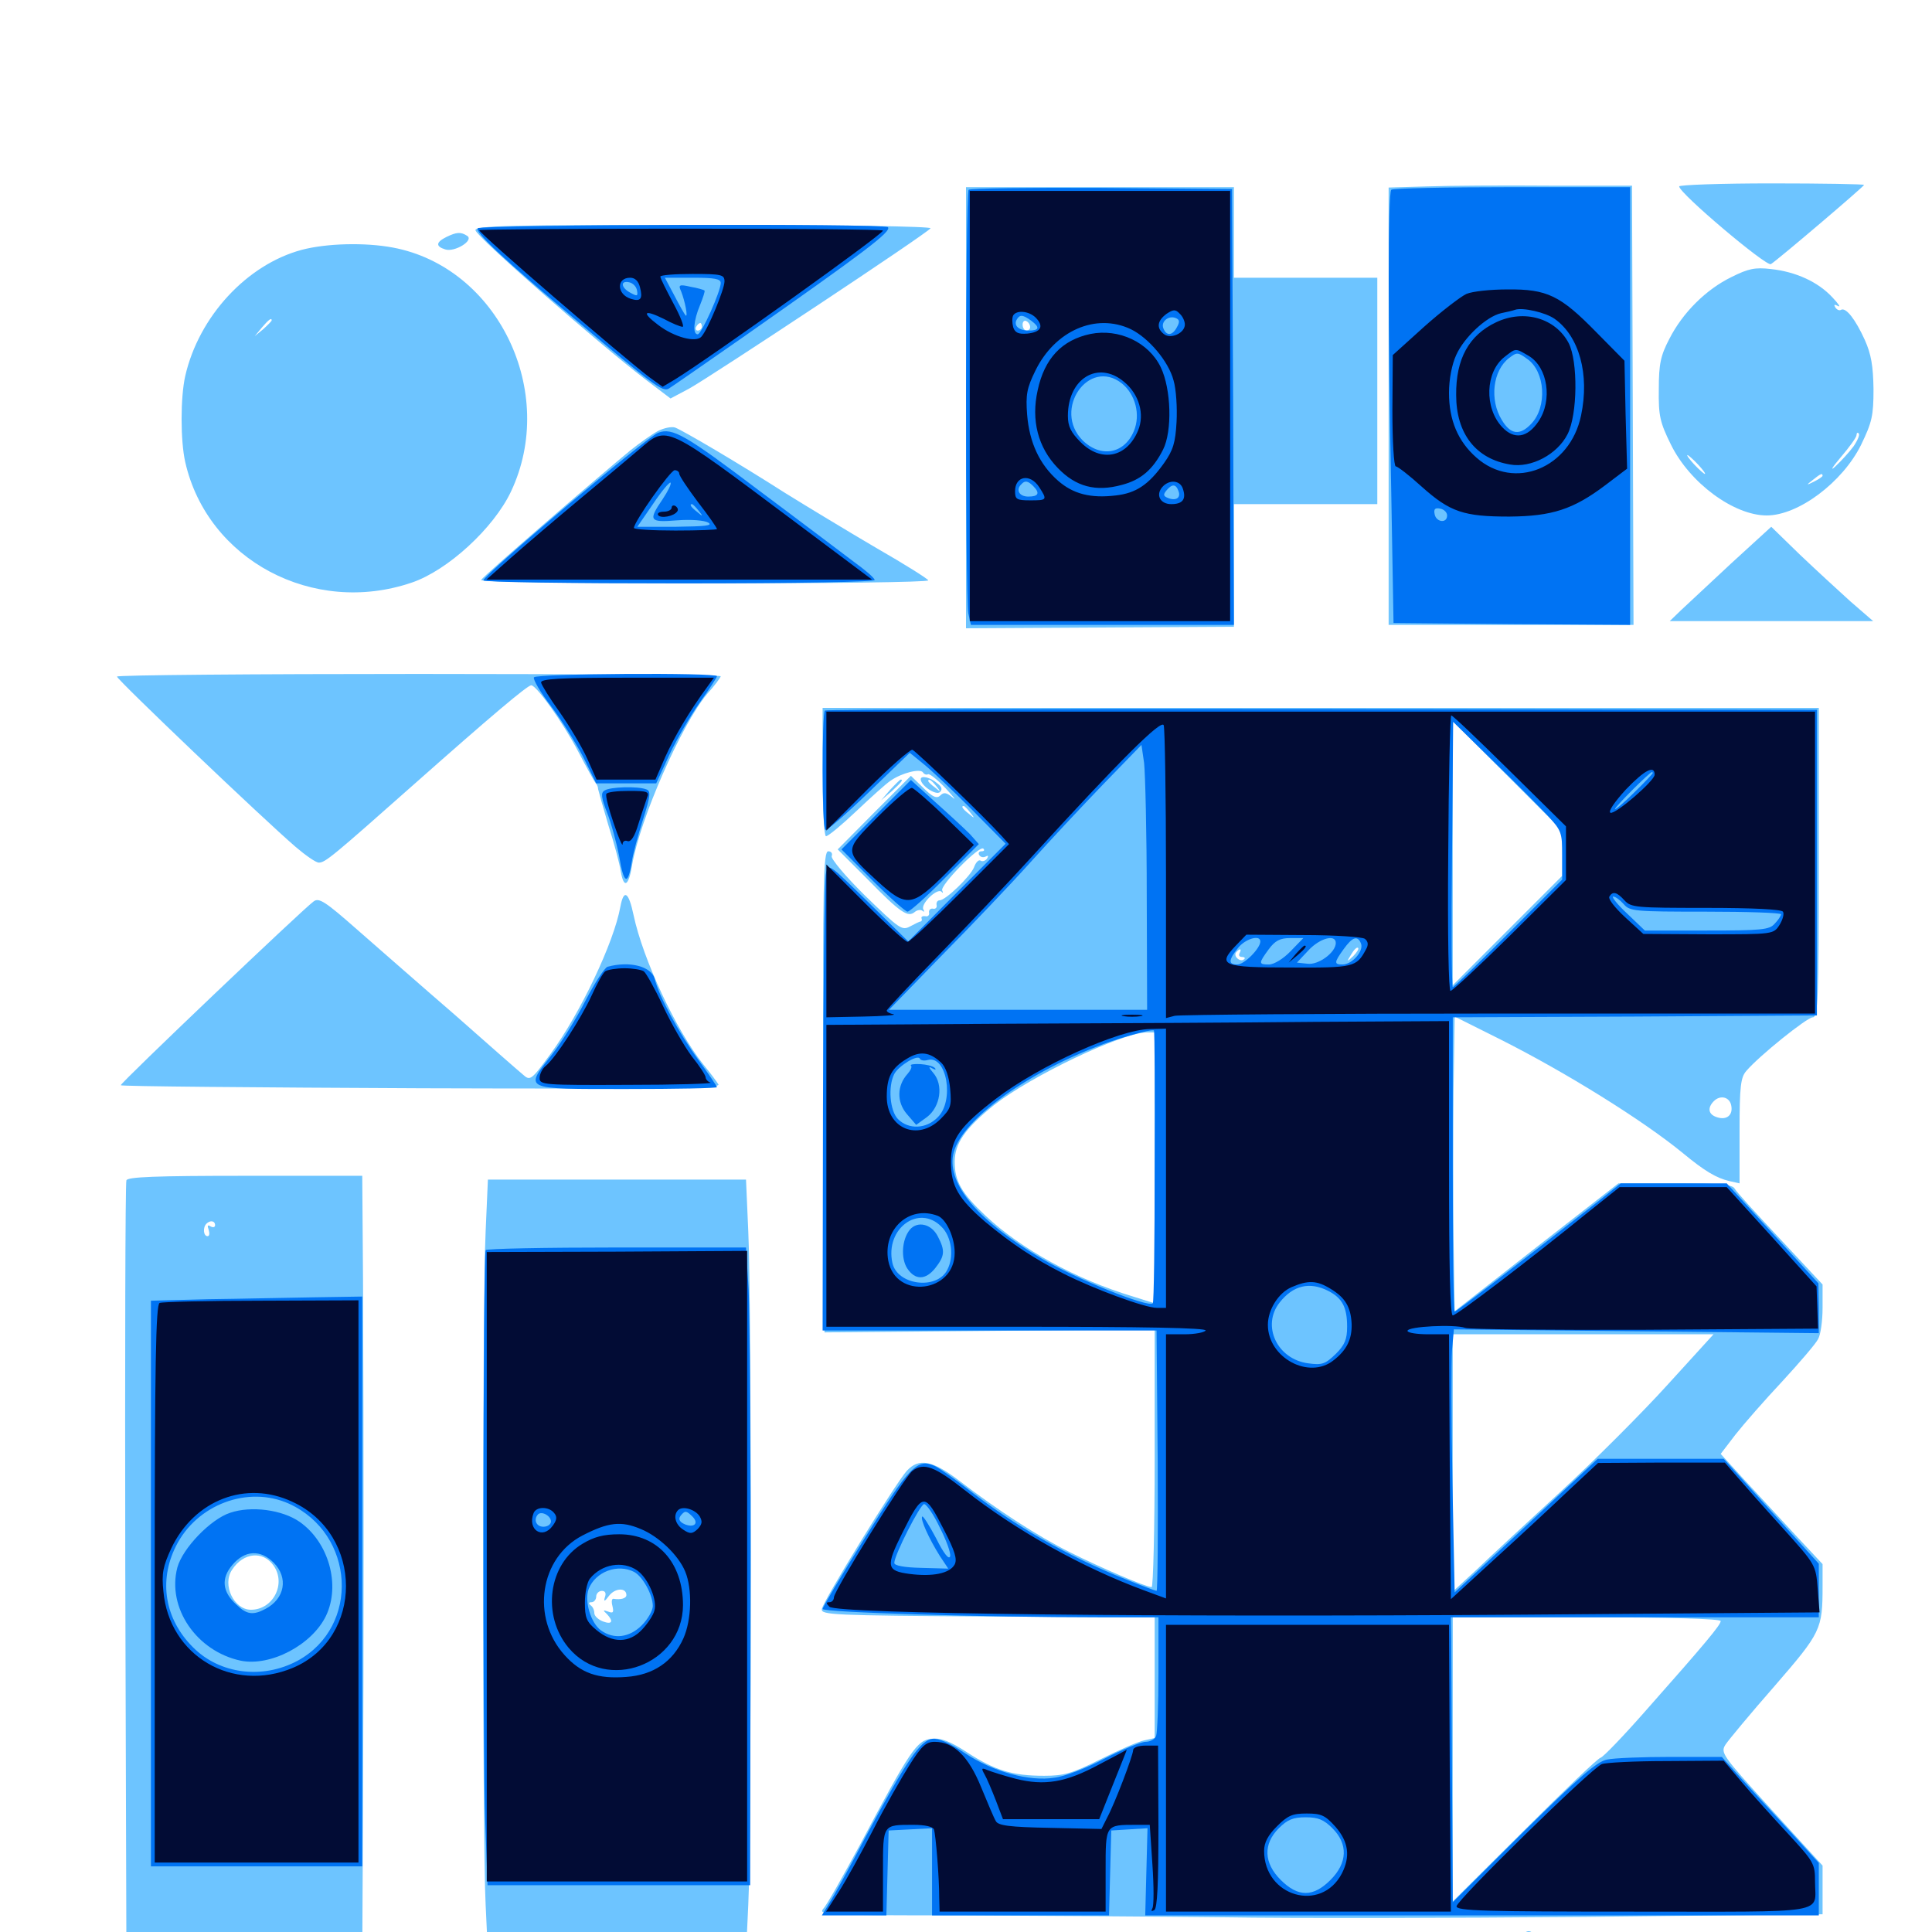 <svg xmlns="http://www.w3.org/2000/svg" viewBox="0 -1000 1000 1000">
	<path fill="#6dc4ff" d="M738.867 -903.516L718.75 -902.93V-789.844V-676.562H782.227H845.508L845.117 -790.234L844.727 -903.906H801.758C778.125 -904.102 749.805 -903.906 738.867 -903.516ZM869.141 -903.516C869.141 -900 914.258 -861.914 916.602 -863.281C920.117 -865.43 964.844 -903.516 964.844 -904.297C964.844 -904.688 943.359 -905.078 916.992 -905.078C890.625 -905.078 869.141 -904.297 869.141 -903.516ZM500 -788.867V-674.805L569.336 -675.195L638.672 -675.586V-707.422V-739.062H675.781H712.891V-797.656V-856.25H675.781H638.672V-879.688V-903.125H569.336H500ZM533.203 -830.664C533.203 -829.688 532.422 -828.906 531.25 -828.906C530.273 -828.906 529.297 -830.273 529.297 -832.031C529.297 -833.594 530.273 -834.375 531.25 -833.789C532.422 -833.203 533.203 -831.836 533.203 -830.664ZM246.094 -880.859C246.094 -877.93 308.984 -822.852 334.18 -803.516L347.07 -793.75L356.641 -798.828C368.555 -805.469 480.078 -879.297 481.641 -881.836C482.227 -882.812 435.352 -883.594 364.453 -883.594C262.891 -883.594 246.094 -883.203 246.094 -880.859ZM363.281 -830.859C363.281 -829.883 362.305 -828.906 361.133 -828.906C360.156 -828.906 359.766 -829.883 360.352 -830.859C360.938 -832.031 361.914 -832.812 362.5 -832.812C362.891 -832.812 363.281 -832.031 363.281 -830.859ZM231.055 -877.344C225.586 -874.609 225.391 -872.461 230.469 -870.898C235.352 -869.336 245.508 -875.586 241.797 -877.93C238.477 -880.078 236.328 -879.883 231.055 -877.344ZM156.25 -870.703C127.734 -863.086 102.93 -836.133 95.898 -805.469C93.359 -794.336 93.359 -771.875 95.898 -760.742C107.422 -710.156 162.109 -681.055 213.086 -698.438C231.641 -704.688 255.469 -726.562 264.453 -745.508C288.867 -797.07 257.617 -861.719 203.32 -871.875C188.672 -874.609 168.945 -874.023 156.25 -870.703ZM140.625 -834.18C140.625 -833.789 138.672 -831.836 136.328 -829.688L131.836 -825.977L135.547 -830.469C139.062 -834.57 140.625 -835.742 140.625 -834.18ZM896.289 -856.641C883.008 -850.195 870.898 -838.086 864.062 -824.609C859.57 -816.016 858.594 -811.719 858.594 -798.633C858.398 -784.766 859.18 -781.445 864.844 -769.922C874.609 -750 897.461 -733.203 914.453 -733.203C930.859 -733.203 953.711 -750.391 963.281 -769.727C968.945 -781.445 969.727 -784.766 969.727 -798.633C969.531 -810.547 968.555 -816.602 965.234 -824.023C960.352 -834.766 955.469 -841.016 952.93 -839.648C952.148 -839.062 950.781 -839.648 950 -840.82C949.023 -842.383 949.414 -842.578 951.367 -841.602C952.93 -840.82 951.562 -842.773 948.438 -846.094C941.016 -854.102 929.492 -859.375 916.602 -860.742C908.398 -861.719 904.883 -860.938 896.289 -856.641ZM959.375 -768.945C957.227 -766.016 952.93 -761.328 950 -758.594C947.07 -755.859 948.242 -758.008 952.734 -763.281C957.227 -768.555 960.938 -773.633 960.938 -774.805C960.938 -775.977 961.523 -776.367 962.109 -775.586C962.695 -775 961.523 -772.07 959.375 -768.945ZM878.906 -759.57C881.445 -756.836 883.008 -754.688 882.422 -754.688C882.031 -754.688 879.492 -756.836 876.953 -759.57C874.414 -762.305 872.852 -764.453 873.438 -764.453C873.828 -764.453 876.367 -762.305 878.906 -759.57ZM943.359 -753.711C943.359 -753.32 941.406 -751.953 939.062 -750.781C934.766 -748.633 934.766 -748.828 938.281 -751.562C942.383 -754.883 943.359 -755.273 943.359 -753.711ZM911.523 -745.703C912.305 -746.289 911.133 -746.875 908.984 -746.68C906.836 -746.68 906.25 -746.094 907.812 -745.508C909.18 -744.922 910.938 -745.117 911.523 -745.703ZM923.438 -745.508C925.195 -746.094 923.633 -746.484 919.922 -746.484C916.211 -746.484 914.648 -746.094 916.602 -745.508C918.359 -745.117 921.484 -745.117 923.438 -745.508ZM340.625 -776.953C337.695 -775.391 331.055 -770.703 326.172 -766.797C309.766 -753.32 250 -701.758 249.023 -699.805C248.242 -698.828 292.383 -698.047 364.062 -698.047C428.125 -698.047 480.469 -698.633 480.469 -699.609C480.273 -700.391 468.164 -708.008 453.516 -716.406C438.867 -725 417.578 -737.891 406.25 -744.922C382.422 -760.156 353.906 -776.953 349.414 -778.711C347.656 -779.297 343.75 -778.516 340.625 -776.953ZM896.289 -708.594C885.156 -698.242 873.438 -687.305 870.117 -684.18L864.258 -678.516H916.992H969.531L957.812 -688.672C951.562 -694.336 939.648 -705.273 931.445 -713.086L916.797 -727.344ZM60.547 -649.805C60.547 -648.242 136.133 -576.172 152.93 -561.719C158.203 -557.227 163.477 -553.516 165.039 -553.516C168.359 -553.516 172.07 -556.641 214.844 -594.531C254.297 -629.492 273.047 -645.312 275 -645.312C277.93 -644.922 291.406 -625.977 299.219 -611.133C303.711 -602.539 307.812 -595.117 308.398 -594.531C308.984 -593.945 309.57 -592.773 309.57 -591.602C309.766 -590.625 312.109 -582.227 314.844 -573.047C317.773 -563.867 320.703 -553.125 321.289 -549.023C322.852 -539.844 325.391 -541.211 327.148 -552.148C331.25 -576.172 352.734 -625 366.016 -640.82C369.922 -645.117 373.047 -649.414 373.047 -650C373.047 -650.586 302.734 -651.172 216.797 -651.172C130.859 -651.172 60.547 -650.586 60.547 -649.805ZM425.781 -600.391C425.781 -581.055 426.562 -567.188 427.539 -567.188C428.711 -567.188 435.742 -573.047 443.359 -580.273C450.781 -587.305 458.789 -594.531 460.938 -595.898C466.797 -600 476.367 -602.344 477.734 -600.195C478.32 -599.219 479.492 -598.828 480.273 -599.219C481.055 -599.805 485.156 -596.484 489.453 -591.992C493.555 -587.5 495.312 -585.352 492.969 -587.305C489.844 -589.844 488.477 -590.039 486.719 -588.281C484.961 -586.523 482.812 -587.305 477.93 -592.188L471.484 -598.438L452.539 -579.492L433.594 -560.352L448.828 -545.117C466.016 -527.539 469.922 -525 473.438 -527.93C474.805 -529.102 476.758 -529.297 477.539 -528.516C478.516 -527.734 478.516 -528.125 477.93 -529.297C476.367 -532.031 484.961 -540.43 487.305 -538.477C488.086 -537.5 488.281 -537.891 487.695 -539.062C486.328 -541.602 507.031 -562.695 508.984 -560.742C509.766 -559.961 509.375 -559.375 508.008 -559.375C506.641 -559.375 506.25 -558.398 506.836 -557.422C507.617 -556.25 508.984 -556.055 510.156 -556.641C511.523 -557.422 511.719 -557.031 510.938 -555.664C510.156 -554.492 508.594 -553.906 507.617 -554.492C506.641 -555.273 505.078 -553.711 504.102 -550.977C502.148 -546.289 489.453 -533.984 486.328 -533.984C485.156 -533.984 484.57 -532.812 484.766 -531.641C485.156 -530.273 484.18 -529.297 482.812 -529.688C481.641 -529.883 480.664 -528.906 480.859 -527.734C481.25 -526.367 480.273 -525.391 478.906 -525.781C477.734 -525.977 476.758 -525.586 476.953 -524.805C477.344 -523.828 477.148 -523.242 476.562 -523.047C475.977 -523.047 473.633 -521.875 471.094 -520.508C466.797 -518.164 465.43 -519.336 448.047 -536.133C437.695 -546.289 430.078 -555.469 430.469 -556.836C431.055 -558.203 430.273 -559.375 428.711 -559.375C426.172 -559.375 425.781 -543.555 426.172 -434.961L426.758 -310.352L512.305 -311.133L597.656 -311.914V-245.117C597.656 -208.594 596.875 -178.516 596.094 -178.516C593.164 -178.516 569.922 -188.477 553.906 -196.484C537.109 -204.883 516.602 -218.164 496.484 -233.594C482.617 -244.141 475.586 -245.508 469.336 -238.672C463.672 -232.422 425.977 -171.289 425.391 -167.188C424.805 -164.062 431.055 -163.867 511.328 -163.281L597.656 -162.891V-131.641V-100.391L592.383 -99.219C589.258 -98.633 579.102 -94.141 569.727 -89.453C554.883 -82.031 550.781 -80.859 540.43 -80.859C524.023 -80.859 515.039 -83.594 500.586 -92.969C491.602 -98.828 486.914 -100.586 482.031 -100C474.609 -99.219 471.094 -94.141 445.117 -45.117C436.328 -28.906 427.93 -13.867 426.172 -12.109C423.438 -8.789 426.953 -8.594 497.266 -8.594C537.891 -8.398 599.414 -8.008 633.789 -7.617C668.164 -7.031 751.953 -7.227 819.922 -7.812L943.359 -9.18V-21.68V-34.375L916.797 -63.477C891.211 -91.602 890.43 -92.773 893.164 -97.07C894.727 -99.414 906.055 -113.086 918.555 -127.344C942.578 -155.078 943.359 -156.641 943.359 -179.102V-190.43L929.297 -205.469C921.484 -213.867 909.57 -226.758 902.93 -233.984L890.625 -247.461L898.242 -257.422C902.539 -262.891 913.477 -275.391 922.461 -284.961C931.445 -294.727 939.844 -304.492 941.016 -306.836C942.383 -309.18 943.359 -316.406 943.359 -323.047V-335.156L921.484 -358.594C909.375 -371.484 898.633 -383.203 897.852 -384.766C896.68 -386.914 890.234 -387.5 866.992 -387.5H837.695L795.312 -354.492L752.93 -321.289L752.344 -359.375C752.148 -380.273 752.148 -414.453 752.344 -435.547L752.93 -473.828L776.367 -462.109C810.547 -444.922 850.391 -420.117 871.094 -403.125C882.422 -393.75 888.477 -390.234 895.117 -388.672L900.391 -387.5V-414.648C900.391 -437.695 900.977 -442.383 903.906 -445.703C910.547 -453.516 935.352 -473.438 938.281 -473.438C941.016 -473.438 941.406 -482.422 941.406 -553.516V-633.594H683.594H425.781ZM808.594 -558.398V-546.68L780.273 -518.359L751.953 -490.039V-558.398V-626.758L780.273 -598.438L808.594 -570.117ZM502.148 -579.492C504.688 -576.367 504.492 -576.172 501.562 -578.711C498.242 -581.25 497.266 -582.812 498.828 -582.812C499.219 -582.812 500.781 -581.25 502.148 -579.492ZM700.391 -505.078C697.07 -501.953 696.875 -501.953 699.414 -506.055C700.781 -508.398 702.344 -509.961 702.93 -509.375C703.516 -508.984 702.344 -507.031 700.391 -505.078ZM641.602 -506.641C641.016 -505.664 641.406 -504.688 642.773 -504.688C644.141 -504.688 644.727 -504.102 643.945 -503.516C642.188 -501.758 638.477 -504.688 639.648 -506.836C640.43 -507.812 641.211 -508.594 641.797 -508.594C642.383 -508.594 642.188 -507.812 641.602 -506.641ZM597.656 -395.508V-325.391L586.523 -328.906C556.641 -337.891 528.516 -353.516 510.156 -370.703C497.656 -382.422 494.141 -388.672 494.141 -398.633C494.141 -408.203 499.609 -416.016 514.648 -428.125C533.594 -442.969 580.078 -465.234 593.359 -465.625H597.656ZM896.094 -427.734C897.07 -422.852 893.75 -420.117 888.867 -421.68C884.18 -423.047 883.594 -426.562 887.109 -430.078C890.43 -433.398 895.312 -432.227 896.094 -427.734ZM863.086 -283.203C850 -268.75 825.195 -243.945 808.008 -228.125C790.625 -212.109 770.898 -193.945 764.258 -187.5L751.953 -176.172V-242.773V-309.375H819.336H886.914ZM890.625 -160.938C890.625 -158.984 883.203 -150 851.562 -114.258C840.234 -101.367 829.883 -90.625 828.516 -90.234C827.148 -90.039 809.375 -73.047 789.062 -52.734L751.953 -15.82V-89.453V-162.891H821.289C863.867 -162.891 890.625 -162.109 890.625 -160.938ZM476.562 -596.68C476.562 -593.359 484.57 -588.086 486.523 -590.039C487.891 -591.406 487.5 -592.773 485.156 -594.531C481.641 -597.656 476.562 -598.828 476.562 -596.68ZM484.57 -593.164C487.109 -590.039 486.914 -589.844 483.984 -592.383C482.031 -593.75 480.469 -595.312 480.469 -595.703C480.469 -597.266 482.031 -596.289 484.57 -593.164ZM460.742 -591.211L456.055 -585.742L461.523 -590.43C466.406 -594.922 467.773 -596.484 466.211 -596.484C465.82 -596.484 463.477 -594.141 460.742 -591.211ZM321.094 -530.664C317.773 -512.109 300.391 -475.586 284.961 -454.492C274.805 -440.625 274.414 -440.43 270.508 -443.945C268.359 -445.703 252.539 -459.57 235.547 -474.609C218.359 -489.453 195.703 -509.375 184.961 -518.75C168.359 -533.398 165.039 -535.547 162.305 -533.398C157.031 -529.688 62.5 -439.648 62.5 -438.281C62.5 -437.695 132.422 -437.109 217.969 -436.719C343.164 -436.328 373.047 -436.719 371.875 -438.672C371.094 -440.039 367.578 -444.727 364.062 -449.023C350 -466.602 332.812 -503.32 327.93 -526.367C325.391 -538.477 322.852 -540.039 321.094 -530.664ZM65.43 -389.062C64.844 -387.695 64.648 -296.875 64.844 -187.305L65.43 11.914L126.562 12.5L187.5 12.891L187.891 -63.672C188.281 -146.289 188.281 -252.93 187.891 -338.281L187.5 -391.406H126.953C80.273 -391.406 66.016 -390.82 65.43 -389.062ZM111.328 -365.82C111.328 -364.844 110.352 -364.453 108.984 -365.234C107.422 -366.211 107.227 -365.625 108.008 -363.477C108.594 -361.523 108.398 -360.156 107.422 -360.156C105.273 -360.156 104.883 -364.648 106.836 -366.602C108.789 -368.555 111.328 -368.164 111.328 -365.82ZM117.188 -366.016C117.188 -367.188 116.406 -367.969 115.234 -367.969C114.258 -367.969 113.281 -367.188 113.281 -366.016C113.281 -365.039 114.258 -364.062 115.234 -364.062C116.406 -364.062 117.188 -365.039 117.188 -366.016ZM130.859 -366.406C130.859 -367.188 130.078 -367.969 129.102 -367.969C127.93 -367.969 126.758 -367.188 126.172 -366.406C125.586 -365.43 126.367 -364.648 127.93 -364.648C129.492 -364.648 130.859 -365.43 130.859 -366.406ZM163.672 -329.492C170.898 -329.883 164.844 -330.078 150.391 -330.078C135.938 -330.078 129.883 -329.883 137.305 -329.492C144.531 -329.102 156.25 -329.102 163.672 -329.492ZM141.602 -189.648C148.242 -180.273 141.406 -166.797 129.883 -166.797C121.094 -166.797 114.844 -179.688 120.117 -187.5C125.977 -196.484 136.133 -197.461 141.602 -189.648ZM251.367 -362.695C249.609 -328.32 249.609 -46.484 251.367 -14.062L252.539 10.938H274.805C293.164 10.938 296.875 10.352 296.875 8.008C296.875 3.711 319.922 3.711 321.484 8.008C322.461 10.352 327.93 10.938 354.492 10.938H386.133L387.305 -14.062C389.062 -46.484 389.062 -328.32 387.305 -362.695L386.133 -389.453H319.336H252.539ZM324.219 -174.414C324.219 -172.656 321.289 -171.875 317.578 -172.461C316.602 -172.656 316.406 -170.898 316.992 -168.75C317.773 -165.43 317.383 -164.844 314.844 -165.82C312.109 -166.797 311.914 -166.602 314.062 -164.648C317.773 -160.742 316.797 -158.984 312.109 -160.742C309.57 -161.719 307.617 -163.672 307.617 -165.039C307.617 -166.602 306.836 -168.359 305.664 -169.141C304.492 -170.117 304.688 -170.703 306.25 -170.703C307.422 -170.703 308.594 -172.07 308.594 -173.633C308.594 -175.195 309.961 -176.562 311.523 -176.562C313.281 -176.562 313.867 -175.391 313.086 -173.242C312.305 -170.703 313.086 -171.094 315.234 -174.023C318.359 -178.125 324.219 -178.32 324.219 -174.414ZM293.555 -20.898C298.047 -21.289 293.945 -21.484 284.18 -21.484C274.609 -21.484 270.898 -21.289 275.977 -20.898C281.055 -20.508 289.062 -20.508 293.555 -20.898ZM311.133 -20.898C312.305 -21.484 310.938 -21.875 307.617 -21.875C304.492 -21.875 303.32 -21.484 305.273 -20.898C307.031 -20.508 309.766 -20.508 311.133 -20.898ZM784.57 4.688C778.125 11.328 777.93 14.062 783.789 16.992C786.133 18.359 789.062 20.703 790.43 22.461C792.578 25.195 792.773 25.195 792.969 22.656C792.969 21.094 794.727 18.555 796.875 17.188C801.758 14.062 801.758 10.742 796.68 4.297C791.602 -2.148 791.016 -1.953 784.57 4.688ZM435.938 9.375C435.547 11.523 433.203 12.891 430.469 12.891C425 12.891 422.461 9.57 427.148 8.398C429.102 7.812 425.977 7.422 420.312 7.227C410.547 7.031 396.484 11.523 396.484 14.648C396.484 15.43 438.672 16.016 490.039 15.82C551.953 15.82 583.203 15.234 582.422 13.867C581.641 12.5 582.227 12.5 584.18 13.867C586.523 15.625 593.359 16.016 602.93 15.039C604.102 15.039 605.664 13.281 606.055 11.328C606.836 8.594 607.031 8.398 607.227 11.133C607.422 15.039 613.477 16.016 637.695 15.625C678.125 15.234 678.125 15.234 677.344 10.938C676.758 7.031 674.805 7.031 556.836 6.641C443.945 6.055 436.914 6.25 435.938 9.375ZM407.617 12.109C408.398 11.523 407.227 10.938 405.078 11.133C402.93 11.133 402.344 11.719 403.906 12.305C405.273 12.891 407.031 12.695 407.617 12.109ZM978.516 10.938C978.516 21.68 990.625 20.898 991.797 10.156C992.383 5.469 991.797 5.078 985.547 5.078C979.102 5.078 978.516 5.469 978.516 10.938ZM808.594 10.742C808.594 13.281 810.547 14.648 814.648 15.625C817.969 16.211 854.883 16.797 896.484 16.797H972.266L973.047 11.914L974.023 7.031H913.477C858.203 7.031 852.734 7.422 850.391 10.352C847.852 13.672 847.656 13.672 848.828 10.352C850 7.422 848.242 7.031 829.297 7.031C810.352 7.031 808.594 7.422 808.594 10.742ZM814.453 10.938C814.453 9.766 813.672 8.984 812.5 8.984C811.523 8.984 810.547 9.766 810.547 10.938C810.547 11.914 811.523 12.891 812.5 12.891C813.672 12.891 814.453 11.914 814.453 10.938ZM859.375 9.766C859.375 9.375 858.594 8.984 857.422 8.984C856.445 8.984 855.469 9.961 855.469 11.133C855.469 12.109 856.445 12.5 857.422 11.914C858.594 11.328 859.375 10.352 859.375 9.766ZM902.93 24.219C892.383 25.195 895.703 28.516 906.25 27.734C911.719 27.344 916.602 27.734 917.188 28.711C917.773 29.688 919.336 29.883 920.508 29.102C924.023 26.953 957.617 26.953 960.547 29.102C962.109 30.273 962.891 30.078 962.891 28.711C962.891 26.953 963.867 26.953 966.797 28.516C969.531 30.078 970.703 30.078 970.703 28.516C970.703 27.148 971.875 26.953 974.219 28.125C977.148 29.688 989.062 27.93 986.328 26.367C984.766 25.586 909.766 23.633 902.93 24.219ZM812.5 26.172C812.5 26.953 823.047 27.734 835.938 27.734C848.828 27.734 859.375 27.148 859.375 26.172C859.375 25.391 848.828 24.609 835.938 24.609C823.047 24.609 812.5 25.391 812.5 26.172ZM861.914 26.953C862.305 28.32 863.867 29.492 865.234 29.492C866.602 29.492 868.164 28.32 868.75 26.953C869.141 25.586 867.773 24.609 865.234 24.609C862.695 24.609 861.328 25.586 861.914 26.953ZM875 26.367C875 28.711 890.234 28.711 891.797 26.367C892.383 25.391 888.867 24.609 883.984 24.609C879.102 24.609 875 25.391 875 26.367Z"/>
	<path fill="#0073f3" d="M501.367 -901.758C499.609 -900.195 499.609 -691.016 501.172 -682.617L502.539 -676.562H570.508H638.672L638.281 -789.453L637.695 -902.148L570.117 -902.734C533.008 -902.93 502.148 -902.539 501.367 -901.758ZM533.789 -833.984C538.477 -830.469 537.891 -828.906 532.422 -828.906C527.148 -828.906 524.414 -831.641 526.367 -834.766C527.93 -837.305 529.492 -837.109 533.789 -833.984ZM609.18 -830.664C606.836 -826.172 603.711 -825.977 602.148 -830.078C600.781 -833.594 604.883 -836.914 608.594 -835.352C610.547 -834.57 610.742 -833.398 609.18 -830.664ZM580.664 -801.562C587.695 -795.898 590.43 -785.352 586.914 -776.953C582.031 -765.039 569.727 -762.891 560.352 -772.07C544.727 -787.891 563.477 -815.039 580.664 -801.562ZM534.766 -748.438C538.477 -744.727 537.5 -742.969 532.227 -742.969C527.539 -742.969 525.586 -746.484 528.711 -749.414C530.469 -751.367 532.031 -751.172 534.766 -748.438ZM609.961 -745.898C611.328 -742.383 608.789 -740.625 604.688 -742.188C602.148 -743.164 601.953 -743.945 603.711 -746.094C606.641 -749.609 608.594 -749.609 609.961 -745.898ZM720.117 -901.758C718.359 -900.195 718.359 -831.055 720.117 -744.727L721.289 -677.539L782.617 -676.953L843.75 -676.562V-789.844V-903.125H782.617C748.828 -903.125 720.703 -902.539 720.117 -901.758ZM758.789 -852.539C758.008 -853.516 753.516 -854.297 748.633 -854.297C737.305 -854.297 738.477 -852.539 750.781 -851.562C756.055 -850.977 759.375 -851.367 758.789 -852.539ZM808.008 -853.125C808.789 -853.711 807.617 -854.297 805.469 -854.102C803.32 -854.102 802.734 -853.516 804.297 -852.93C805.664 -852.344 807.422 -852.539 808.008 -853.125ZM790.43 -814.258C799.805 -807.812 800.977 -789.453 792.578 -780.664C786.719 -774.414 781.836 -775 777.344 -782.617C770.898 -792.969 772.656 -808.203 781.055 -814.648C785.156 -817.773 785.547 -817.773 790.43 -814.258ZM749.023 -733.203C749.023 -728.906 743.359 -729.688 742.578 -733.789C741.992 -736.523 742.773 -737.305 745.508 -736.719C747.461 -736.328 749.023 -734.766 749.023 -733.203ZM826.172 -733.203C826.172 -734.375 823.242 -735.156 819.531 -734.766C815.82 -734.57 813.281 -733.594 813.672 -732.812C815.234 -730.469 826.172 -730.859 826.172 -733.203ZM247.266 -881.836C245.898 -879.688 260.156 -866.211 299.023 -833.594C338.086 -800.586 342.969 -797.07 346.094 -798.828C347.461 -799.609 364.844 -811.719 384.766 -825.586C447.461 -869.531 461.719 -880.273 459.57 -882.422C457.617 -884.375 248.438 -883.789 247.266 -881.836ZM373.047 -853.516C373.047 -849.219 363.086 -826.953 361.133 -826.953C358.398 -826.953 358.984 -834.18 362.305 -841.992C363.867 -845.898 365.039 -849.414 364.648 -849.609C364.258 -850 360.938 -850.977 357.422 -851.562C351.562 -852.93 350.977 -852.539 352.539 -849.219C354.492 -844.336 356.25 -835.547 354.883 -836.719C354.297 -837.305 351.758 -841.797 349.023 -847.07L344.141 -856.25H358.594C369.922 -856.25 373.047 -855.664 373.047 -853.516ZM329.688 -849.805C330.273 -846.68 329.883 -846.484 326.367 -848.438C321.484 -850.977 320.898 -854.883 325.586 -853.906C327.539 -853.516 329.297 -851.758 329.688 -849.805ZM340.625 -775.977C334.766 -773.828 250.391 -702.539 250.195 -699.609C250 -698.633 295.703 -698.047 351.758 -698.047C414.453 -698.047 453.125 -698.828 452.734 -699.805C452.539 -700.977 447.656 -705.078 441.992 -709.18C436.523 -713.281 414.648 -729.883 393.164 -745.898C354.883 -774.805 348.047 -778.906 340.625 -775.977ZM342.969 -741.602C335.352 -730.469 336.133 -729.492 350.391 -730.664C357.617 -731.25 364.648 -730.664 366.602 -729.492C369.141 -727.93 365.039 -727.539 350 -727.344H329.883L338.086 -739.258C342.383 -745.703 346.484 -750.586 347.07 -750.195C347.656 -749.609 345.703 -745.703 342.969 -741.602ZM361.523 -735.742C364.062 -732.617 363.867 -732.422 360.938 -734.961C357.617 -737.5 356.641 -739.062 358.203 -739.062C358.594 -739.062 360.156 -737.5 361.523 -735.742ZM276.367 -649.414C275.781 -648.438 279.688 -641.602 285.156 -634.57C290.625 -627.344 298.047 -615.43 301.953 -608.008L308.594 -594.531H324.219H339.648L346.484 -609.375C350.391 -617.578 357.422 -629.688 362.305 -636.523C367.188 -643.359 371.094 -649.414 371.094 -650C371.094 -651.953 277.734 -651.367 276.367 -649.414ZM426.953 -632.227C425.391 -630.664 425.391 -572.07 427.148 -570.508C427.734 -569.727 437.891 -578.516 449.609 -589.844L470.898 -610.352L478.125 -604.492C482.031 -601.367 493.164 -590.82 502.93 -581.055L520.508 -563.281L495.312 -538.086L470.117 -512.695L449.414 -533.008C429.102 -552.93 428.711 -553.32 427.539 -548.047C426.758 -545.117 426.172 -490.625 425.977 -427.148L425.781 -311.328H512.305H598.633L599.219 -243.945C599.414 -206.836 599.219 -176.562 598.633 -176.562C598.242 -176.562 591.211 -179.102 583.008 -182.422C552.93 -194.336 525.195 -210.156 500.391 -229.688C493.75 -234.766 486.328 -240.039 483.789 -241.211C474.805 -245.312 470.703 -241.016 447.852 -204.297C435.742 -184.961 425.781 -168.164 425.781 -167.188C425.781 -165.43 509.766 -162.891 568.75 -162.891H599.609V-133.789C599.609 -117.773 599.023 -103.32 598.438 -101.562C597.852 -99.805 595.312 -98.438 592.969 -98.438C590.625 -98.438 581.055 -94.531 571.875 -89.844C562.695 -84.961 550.977 -80.469 545.898 -79.883C532.617 -77.734 513.867 -83.008 499.414 -92.578C491.602 -97.852 485.742 -100.391 482.617 -100C476.367 -99.219 468.945 -88.281 448.242 -49.609C440.039 -33.984 431.445 -18.359 429.297 -15.039L425.391 -8.594H442.188H458.789L459.375 -30.664L459.961 -52.539L471.289 -53.125L482.422 -53.711V-31.055V-8.594H528.32H574.023L574.609 -30.664L575.195 -52.539L584.57 -53.125L593.945 -53.711L593.359 -31.25L592.773 -8.594H767.188H941.406V-22.266V-35.742L927.344 -51.172C919.531 -59.57 908.203 -71.875 902.148 -78.516L891.211 -90.625H864.844C850.195 -90.625 835.352 -90.039 831.836 -89.258C826.562 -88.281 817.188 -80.078 788.477 -51.758L751.953 -15.43L751.562 -76.953C751.367 -110.742 751.172 -143.945 751.172 -150.586L750.977 -162.891H846.289H941.406V-176.758V-190.625L916.797 -217.773L892.188 -244.922H859.57H826.953L790.039 -210.352L752.93 -175.781L751.758 -233.398C751.172 -265.039 751.172 -295.508 751.562 -301.367L752.539 -311.914L847.07 -310.938L941.406 -309.961V-322.852L941.211 -335.742L917.578 -361.523L893.75 -387.5H866.211H838.867L827.148 -378.125C780.664 -341.797 753.711 -321.094 752.93 -321.094C752.344 -321.094 751.953 -355.273 751.953 -397.266V-473.438L846.289 -473.828L940.43 -474.414V-553.516V-632.617L684.375 -633.008C543.555 -633.203 427.734 -632.812 426.953 -632.227ZM801.172 -577.734C808.203 -570.117 808.594 -568.945 808.594 -557.227V-544.727L780.859 -516.992C765.43 -501.562 752.539 -489.062 751.953 -489.062C751.367 -489.062 751.172 -519.922 751.562 -557.617L752.148 -626.367L772.852 -606.055C784.375 -594.922 797.07 -582.031 801.172 -577.734ZM593.555 -536.523L593.75 -477.344H526.953H460.156L487.305 -505.273C502.344 -520.508 523.047 -542.188 533.203 -553.516C543.359 -564.844 560.547 -583.203 571.289 -594.336L590.82 -614.453L592.188 -605.078C592.773 -599.805 593.555 -568.945 593.555 -536.523ZM855.469 -599.805C855.469 -599.609 851.172 -594.922 845.703 -589.648C840.43 -584.375 835.938 -580.664 835.938 -581.25C835.938 -582.422 853.906 -600.391 855.078 -600.391C855.273 -600.391 855.469 -600.195 855.469 -599.805ZM840.43 -532.031C843.555 -528.32 846.094 -528.125 882.812 -528.125C904.297 -528.125 921.875 -527.539 921.875 -526.758C921.875 -526.172 920.508 -523.828 918.555 -521.875C915.82 -518.75 911.914 -518.359 883.398 -518.359H851.367L842.188 -527.148C837.109 -531.836 833.984 -535.938 834.961 -535.938C836.133 -535.938 838.477 -534.18 840.43 -532.031ZM652.344 -512.695C652.344 -509.18 644.141 -500.781 640.43 -500.781C635.742 -500.781 635.742 -502.93 640.82 -509.375C644.531 -514.062 652.344 -516.406 652.344 -512.695ZM667.969 -507.617C664.258 -503.711 659.375 -500.781 656.836 -500.781C651.367 -500.781 651.367 -501.367 656.641 -508.594C659.961 -513.086 662.5 -514.453 667.773 -514.453H674.609ZM691.406 -511.914C691.406 -507.031 682.422 -500.391 676.758 -501.172L671.289 -501.758L677.344 -508.203C683.203 -514.453 691.406 -516.602 691.406 -511.914ZM704.492 -511.523C705.859 -507.617 699.805 -500.781 694.922 -500.781C690.43 -500.781 690.43 -501.758 695.508 -508.789C700 -515.039 702.734 -516.016 704.492 -511.523ZM597.656 -396.094C597.656 -357.617 597.266 -325.781 596.68 -325.391C594.336 -323.047 556.445 -338.281 539.062 -348.633C506.445 -367.969 490.43 -386.719 493.359 -402.344C496.484 -418.75 528.125 -442.773 566.992 -458.008C577.539 -462.305 596.289 -467.578 597.266 -466.602C597.656 -466.406 597.852 -434.57 597.656 -396.094ZM480.273 -451.367C490.039 -453.906 494.141 -430.273 485.352 -421.68C479.492 -415.625 470.312 -415.234 464.844 -420.703C460.547 -425 459.57 -437.695 462.891 -444.141C465.234 -448.438 475.195 -454.492 476.172 -451.953C476.562 -451.172 478.32 -450.781 480.273 -451.367ZM487.305 -365.039C492.578 -359.961 493.945 -349.414 490.234 -342.578C484.766 -332.227 464.453 -334.766 461.914 -346.289C458.008 -364.062 475.586 -376.953 487.305 -365.039ZM687.5 -331.836C694.727 -328.125 697.266 -323.438 697.266 -313.281C697.266 -306.836 696.094 -303.906 691.406 -299.219C685.938 -293.945 684.375 -293.359 677.148 -294.336C660.938 -296.484 652.93 -313.867 662.305 -325.781C669.336 -334.766 677.93 -336.719 687.5 -331.836ZM486.328 -209.57C489.648 -203.125 492.188 -196.289 491.797 -194.531C491.211 -192.383 488.477 -195.898 484.57 -203.711C481.055 -210.352 477.734 -215.625 477.344 -215.039C476.172 -213.867 480.859 -203.516 486.523 -194.531L490.82 -188.086L476.758 -188.477C467.969 -188.672 462.891 -189.648 462.891 -191.016C462.891 -195.117 476.367 -221.484 478.32 -221.484C479.492 -221.484 483.203 -216.211 486.328 -209.57ZM689.648 -53.711C697.852 -45.508 697.461 -35.742 688.672 -26.953C679.688 -17.969 671.875 -17.969 662.891 -26.953C654.102 -35.742 653.711 -45.508 661.914 -53.711C666.406 -58.203 669.336 -59.375 675.781 -59.375C682.227 -59.375 685.156 -58.203 689.648 -53.711ZM471.484 -448.438C472.266 -447.852 471.289 -445.898 469.727 -444.141C464.258 -438.086 464.062 -429.688 469.336 -423.438L474.219 -417.773L479.883 -421.875C486.719 -427.148 488.477 -438.477 483.008 -444.727C480.664 -447.461 480.469 -448.242 482.422 -447.07C484.18 -446.094 484.766 -446.289 483.789 -447.266C482.812 -448.242 479.492 -449.023 476.367 -449.219C473.047 -449.414 470.898 -449.023 471.484 -448.438ZM470.898 -363.477C466.797 -358.398 466.211 -348.828 469.531 -343.555C473.633 -337.305 479.102 -337.305 484.18 -343.75C489.062 -350 489.258 -352.734 485.352 -360.156C482.031 -366.602 474.805 -368.164 470.898 -363.477ZM453.516 -578.32L435.547 -560.352L451.758 -544.141C460.547 -535.352 468.75 -528.125 469.727 -528.125C470.898 -528.125 479.688 -535.938 489.258 -545.703L506.641 -563.086L501.953 -568.359C499.219 -571.094 491.211 -578.516 484.18 -584.766L471.484 -596.289ZM312.891 -590.82C310.938 -589.648 311.133 -587.305 314.258 -579.297C316.406 -573.828 319.141 -563.672 320.508 -556.641C322.852 -542.383 325 -541.406 326.953 -553.516C327.539 -557.812 330.273 -567.773 332.812 -575.781C336.719 -588.086 336.914 -590.625 334.57 -591.406C330.273 -593.164 315.82 -592.773 312.891 -590.82ZM314.453 -499.609C312.891 -499.023 307.812 -491.211 303.125 -482.227C298.438 -473.047 290.82 -460.742 285.938 -454.492C271.289 -435.742 269.922 -436.328 324.219 -436.328C350 -436.328 371.094 -436.719 371.094 -437.305C371.094 -437.695 366.797 -444.141 361.523 -451.367C351.562 -465.039 341.016 -484.375 338.867 -493.359C337.109 -499.805 325.977 -502.734 314.453 -499.609ZM251.367 -352.93C250 -350.195 249.805 -90.625 251.172 -56.836L252.344 -24.219H320.312H388.281L388.477 -167.383C388.672 -245.898 388.086 -320.312 387.5 -332.422L386.133 -354.297H319.141C282.422 -354.297 251.758 -353.711 251.367 -352.93ZM285.156 -212.5C285.156 -210.938 283.398 -209.766 281.25 -209.766C277.539 -209.766 275.977 -213.477 278.516 -216.211C280.469 -217.969 285.156 -215.43 285.156 -212.5ZM358.594 -214.844C361.719 -211.523 359.375 -209.18 354.688 -210.938C351.367 -212.305 350.781 -214.062 352.93 -216.211C354.688 -218.164 355.469 -217.969 358.594 -214.844ZM328.32 -186.328C332.812 -183.789 337.891 -174.414 337.891 -168.75C337.891 -166.406 335.352 -161.914 332.227 -158.789C325.781 -152.344 317.773 -151.367 311.133 -156.055C305.859 -159.766 302.344 -171.289 304.688 -177.539C308.203 -186.523 319.727 -190.82 328.32 -186.328ZM108.008 -327.539L78.125 -326.758V-180.469V-33.984H132.812H187.5V-181.445V-328.906L162.695 -328.516C148.828 -328.32 124.219 -327.734 108.008 -327.539ZM149.609 -221.68C183.789 -206.055 186.523 -158.203 154.102 -140.43C135.938 -130.664 113.672 -133.398 99.805 -147.461C85.352 -161.914 82.031 -181.641 91.016 -199.609C101.758 -221.289 128.32 -231.25 149.609 -221.68ZM119.141 -216.992C108.984 -213.672 94.531 -198.633 91.797 -188.672C86.328 -167.773 101.758 -145.312 124.609 -140.43C140.039 -137.305 161.523 -148.633 168.75 -163.672C176.367 -179.688 170.117 -201.758 155.078 -212.305C146.094 -218.555 130.078 -220.703 119.141 -216.992ZM141.602 -191.211C149.414 -183.398 147.461 -172.461 137.305 -167.188C131.055 -163.867 127.734 -164.258 122.461 -169.336C115.039 -175.977 114.258 -183.008 120.312 -190.039C126.758 -197.656 134.766 -198.047 141.602 -191.211ZM277.344 3.125C281.25 5.664 289.648 5.664 288.086 3.125C287.5 1.953 283.984 1.172 280.664 1.172C275.977 1.172 275.195 1.758 277.344 3.125ZM784.375 6.836L778.906 12.5L783.398 15.625C789.258 19.531 792.773 19.531 797.07 15.625C800.586 12.5 800.586 12.109 797.461 6.836C793.164 -0.195 791.211 -0.195 784.375 6.836ZM981.836 6.25C981.055 7.031 980.469 9.766 980.469 12.305C980.469 16.211 981.445 16.992 984.961 16.406C988.086 16.016 989.258 14.453 989.258 10.938C989.258 6.25 984.766 3.32 981.836 6.25Z"/>
	<path fill="#020c35" d="M501.953 -789.844V-678.516H569.336H636.719V-789.844V-901.172H569.336H501.953ZM613.281 -832.031C613.281 -827.539 605.859 -824.219 602.344 -827.148C598.438 -830.273 599.023 -833.984 603.711 -837.5C607.227 -839.844 608.398 -840.039 610.547 -837.695C612.109 -836.328 613.281 -833.789 613.281 -832.031ZM536.133 -835.547C540.43 -831.055 538.867 -828.125 531.836 -827.344C527.148 -826.953 525.391 -827.734 524.414 -830.664C523.828 -833.008 523.828 -835.547 524.414 -836.719C526.172 -839.648 532.617 -839.062 536.133 -835.547ZM585.156 -829.688C594.531 -825.195 604.883 -812.891 607.422 -803.125C608.789 -798.633 609.375 -788.867 608.984 -781.641C608.398 -770.898 607.227 -766.992 602.539 -760.352C594.531 -749.023 587.891 -744.727 577.539 -743.555C564.453 -741.992 555.469 -744.336 547.656 -751.172C538.086 -759.57 532.812 -770.898 531.641 -785.352C530.859 -795.703 531.445 -799.023 535.938 -808.203C546.094 -828.906 567.188 -838.086 585.156 -829.688ZM537.891 -747.852C542.188 -741.211 541.992 -741.016 533.203 -741.016C526.172 -741.016 525.391 -741.602 525.391 -745.703C525.391 -753.711 533.203 -755.078 537.891 -747.852ZM612.305 -746.875C614.062 -741.602 612.109 -739.062 606.25 -739.062C600.586 -739.062 598.047 -743.75 601.562 -747.852C605.078 -751.953 610.938 -751.562 612.305 -746.875ZM564.453 -827.148C549.609 -824.023 540.625 -814.453 537.109 -798.047C533.594 -782.422 537.305 -768.359 547.461 -757.812C556.836 -748.047 567.188 -745.312 580.664 -749.023C590.43 -751.562 596.68 -756.836 601.953 -767.188C606.836 -776.758 606.25 -798.633 600.781 -809.961C594.531 -822.852 579.102 -830.078 564.453 -827.148ZM581.836 -802.344C589.648 -795.898 592.578 -785.547 589.062 -777.148C583.203 -763.086 569.922 -760.547 559.375 -771.094C554.297 -776.172 552.734 -779.297 552.734 -784.766C552.734 -804.102 568.359 -813.672 581.836 -802.344ZM248.047 -880.859C248.047 -879.102 321.875 -815.625 335.938 -804.883L342.969 -799.805L349.219 -803.516C366.797 -814.258 457.031 -878.711 457.031 -880.664C457.031 -881.25 409.961 -881.641 352.539 -881.641C295.117 -881.641 248.047 -881.25 248.047 -880.859ZM375 -854.297C375 -850.391 366.602 -829.883 363.086 -825.781C360.352 -822.461 349.023 -825.391 340.625 -831.836C331.836 -838.477 333.203 -840.039 343.555 -834.961C347.852 -832.617 352.148 -830.859 353.32 -830.859C354.297 -830.859 352.148 -836.328 348.438 -843.164C344.922 -849.805 341.797 -855.859 341.797 -856.836C341.797 -857.617 349.219 -858.203 358.398 -858.203C373.633 -858.203 375 -857.812 375 -854.297ZM331.25 -851.367C332.812 -845.312 331.641 -843.75 326.562 -845.312C319.141 -847.656 318.945 -856.25 326.172 -856.25C328.711 -856.25 330.469 -854.492 331.25 -851.367ZM758.984 -847.852C756.055 -846.484 746.094 -838.867 737.109 -830.859L720.898 -816.211L720.703 -787.5C720.703 -771.484 721.484 -758.594 722.461 -758.594C723.438 -758.594 729.492 -753.906 735.938 -748.047C750.586 -734.961 757.617 -732.617 781.25 -732.617C803.32 -732.812 814.258 -736.328 830.859 -748.828L842.188 -757.422L841.406 -785.352L840.82 -813.281L826.172 -828.125C807.617 -847.07 800.781 -850.391 780.273 -850.195C771.68 -850.195 762.109 -849.219 758.984 -847.852ZM804.688 -834.961C817.383 -825.977 822.852 -806.25 818.359 -784.961C812.695 -757.617 783.789 -745.898 764.258 -763.086C754.688 -771.484 750 -782.422 750 -796.68C750 -803.906 751.562 -811.523 753.711 -816.211C757.812 -825.391 769.336 -836.133 776.953 -837.891C779.883 -838.477 783.203 -839.258 784.18 -839.648C788.086 -841.016 800 -838.281 804.688 -834.961ZM774.414 -833.203C760.352 -826.562 753.516 -814.258 753.711 -795.508C753.711 -775.586 763.867 -762.5 781.641 -759.57C792.578 -757.617 806.055 -764.844 811.328 -775.195C816.602 -785.352 816.797 -813.086 811.914 -822.461C805.078 -835.352 788.867 -840.039 774.414 -833.203ZM791.211 -815.82C801.172 -809.961 803.711 -792.773 796.289 -781.836C790.625 -773.438 783.789 -772.266 777.539 -778.906C768.164 -788.867 768.75 -807.422 778.711 -815.234C784.766 -819.922 784.18 -819.922 791.211 -815.82ZM331.055 -767.578C326.758 -763.867 312.695 -752.148 299.805 -741.406C286.914 -730.664 270.898 -716.992 264.062 -710.938L251.758 -700H351.562H451.367L411.719 -729.688C343.359 -780.859 345.508 -779.883 331.055 -767.578ZM351.562 -754.883C351.562 -753.711 356.055 -747.07 361.328 -740.039C366.797 -733.008 371.094 -726.758 371.094 -726.172C371.094 -725.781 361.523 -725.391 349.609 -725.391C337.891 -725.391 328.125 -725.977 328.125 -726.758C328.125 -729.883 346.875 -756.445 349.219 -756.641C350.391 -756.641 351.562 -755.859 351.562 -754.883ZM347.656 -737.305C347.656 -736.133 345.898 -735.156 343.555 -735.156C341.406 -735.156 340.039 -734.375 340.625 -733.398C341.992 -731.445 349.023 -732.812 350.586 -735.352C351.172 -736.133 350.781 -737.305 349.609 -738.086C348.633 -738.672 347.656 -738.281 347.656 -737.305ZM280.078 -646.68C280.273 -645.508 284.57 -638.477 289.648 -631.445C294.727 -624.219 301.172 -613.477 303.906 -607.422L308.789 -596.484H324.023H339.258L344.336 -608.203C349.023 -618.555 356.641 -631.641 366.406 -644.922L369.531 -649.219H324.609C289.648 -649.219 279.688 -648.633 280.078 -646.68ZM427.734 -600.977V-570.117L449.023 -591.406C460.742 -603.125 471.289 -612.305 472.266 -611.914C474.219 -611.133 509.961 -576.758 518.555 -567.188L522.266 -563.086L497.07 -537.891C483.008 -523.828 470.898 -512.5 469.727 -512.5C468.75 -512.5 458.789 -521.484 447.852 -532.422L427.734 -552.539V-512.891V-473.438L446.875 -473.828C457.227 -474.023 464.258 -474.609 462.5 -475C460.547 -475.391 458.984 -476.172 458.984 -476.953C458.984 -477.539 471.094 -490.43 485.938 -505.664C500.586 -520.703 522.266 -543.555 533.984 -556.445C579.297 -606.055 601.172 -627.93 602.344 -624.609C602.93 -622.852 603.516 -588.086 603.516 -547.266V-473.047L608.008 -474.219C610.352 -474.805 685.938 -475.391 775.977 -475.391H939.453V-553.516V-631.641H683.594H427.734ZM781.445 -600.977L810.547 -572.266V-558.398V-544.531L781.641 -515.82C765.625 -500 751.758 -487.109 750.781 -487.109C749.805 -487.109 749.219 -515.625 749.609 -558.398C749.805 -597.656 750.586 -629.688 751.172 -629.688C751.953 -629.688 765.43 -616.797 781.445 -600.977ZM856.445 -599.023C856.445 -595.898 836.328 -578.516 833.594 -579.297C832.227 -579.883 835.547 -584.766 841.602 -591.406C851.367 -601.562 856.445 -604.102 856.445 -599.023ZM840.82 -533.984C844.141 -530.273 846.875 -530.078 883.008 -530.078C907.812 -530.078 922.07 -529.297 922.852 -528.125C923.633 -526.953 922.656 -523.828 921.094 -521.289C917.969 -516.406 917.773 -516.406 884.18 -516.406L850.586 -516.602L841.211 -525.195C835.938 -530.078 832.227 -534.766 833.008 -535.938C834.766 -538.867 836.914 -538.281 840.82 -533.984ZM706.445 -514.062C708.203 -512.695 708.398 -510.938 707.031 -508.594C702.148 -499.414 700.781 -499.023 667.773 -499.219C632.812 -499.219 629.883 -500.391 639.648 -510.547L645.117 -516.211L674.609 -516.016C690.82 -516.016 705.273 -515.039 706.445 -514.062ZM670.703 -506.25L666.992 -501.758L671.484 -505.469C675.586 -508.984 676.758 -510.547 675.195 -510.547C674.805 -510.547 672.852 -508.594 670.703 -506.25ZM454.297 -577.148C436.719 -559.375 436.719 -559.961 454.102 -543.945C469.336 -530.078 472.07 -530.469 489.844 -548.242L504.102 -562.695L489.258 -577.148C481.055 -585.156 473.242 -591.797 472.07 -592.188C470.703 -592.383 462.891 -585.742 454.297 -577.148ZM313.867 -589.062C313.281 -588.281 315.039 -581.445 317.578 -574.023C320.117 -566.406 322.266 -561.523 322.266 -563.086C322.266 -564.453 323.438 -565.234 324.805 -564.648C326.562 -564.062 328.516 -566.992 330.469 -573.633C332.227 -579.297 334.375 -585.352 334.961 -587.305C336.133 -590.234 334.961 -590.625 325.586 -590.625C319.531 -590.625 314.258 -590.039 313.867 -589.062ZM313.281 -497.266C312.109 -496.484 308.984 -490.82 306.25 -484.766C300.781 -472.852 287.5 -452.344 282.422 -448.242C280.664 -446.875 279.297 -443.945 279.297 -441.992C279.297 -438.477 281.445 -438.281 324.805 -438.477C349.609 -438.477 368.945 -439.062 367.773 -439.648C366.406 -440.039 365.234 -441.406 365.234 -442.383C365.234 -443.359 362.109 -448.242 358.008 -453.32C354.102 -458.594 347.461 -470.117 343.164 -479.297C338.867 -488.477 334.375 -496.484 333.203 -497.266C332.031 -498.047 327.539 -498.828 323.242 -498.828C318.945 -498.828 314.453 -498.047 313.281 -497.266ZM581.641 -474.023C579.102 -474.414 581.055 -474.805 585.938 -474.805C590.82 -474.805 592.773 -474.414 590.43 -474.023C587.891 -473.633 583.984 -473.633 581.641 -474.023ZM520.117 -470.117L427.734 -469.531V-391.406V-313.281H526.562C591.797 -313.281 624.805 -312.695 624.023 -311.328C623.438 -310.352 618.555 -309.375 613.086 -309.375H603.516V-241.016V-172.656L592.383 -176.758C560.547 -188.477 526.172 -207.617 499.609 -228.516C483.789 -241.016 478.125 -243.164 472.266 -238.672C468.164 -235.547 431.641 -176.562 431.641 -173.242C431.641 -171.875 430.664 -170.703 429.297 -170.703C427.539 -170.703 427.539 -170.117 429.297 -168.359C433.008 -164.648 597.852 -162.891 787.891 -164.258L941.797 -165.43L940.82 -177.734C939.844 -190.039 939.844 -190.039 922.656 -209.18C913.086 -219.727 902.539 -231.641 899.023 -235.742L892.773 -242.969H859.961L827.148 -242.773L812.5 -229.102C804.492 -221.484 787.305 -205.469 774.414 -193.75L750.977 -172.266L750.391 -240.82L750 -309.375H739.258C733.398 -309.375 728.516 -310.156 728.516 -311.133C728.516 -313.477 752.93 -314.648 758.398 -312.695C760.547 -311.914 802.734 -311.523 851.758 -311.719L941.016 -312.305L940.625 -323.242L940.234 -334.18L916.992 -359.961L893.75 -385.547H866.016H838.281L822.852 -373.242C790.625 -347.07 753.906 -319.141 751.953 -319.141C750.586 -319.141 750 -345.312 750 -395.312V-471.484L681.25 -471.094C643.359 -470.703 570.703 -470.312 520.117 -470.117ZM603.516 -395.312V-323.047H598.828C592.773 -323.047 566.602 -332.617 550.391 -340.82C535.352 -348.438 523.828 -356.055 509.961 -367.578C496.094 -379.492 492.188 -386.133 492.188 -398.633C492.188 -410.547 496.875 -416.992 515.43 -431.25C537.891 -448.438 579.297 -467.188 595.312 -467.383L603.516 -467.578ZM487.109 -450C489.453 -447.852 491.211 -442.773 491.797 -436.523C492.578 -427.539 492.188 -426.172 486.719 -420.703C475 -409.18 458.984 -415.82 458.984 -432.422C458.984 -442.578 461.523 -447.266 469.336 -451.953C476.172 -456.25 481.25 -455.469 487.109 -450ZM485.352 -370.703C489.844 -368.945 494.141 -359.57 494.141 -351.562C494.141 -330.859 463.672 -327.148 459.766 -347.461C456.836 -363.672 470.508 -376.367 485.352 -370.703ZM688.867 -332.812C696.289 -328.32 699.219 -323.438 699.609 -314.648C699.805 -306.836 697.07 -301.172 690.234 -295.898C677.539 -285.742 656.25 -297.266 656.25 -314.258C656.25 -322.07 661.719 -330.859 668.555 -333.789C677.148 -337.5 681.641 -337.305 688.867 -332.812ZM488.672 -208.008C494.336 -197.07 495.508 -192.969 494.141 -190.234C491.602 -185.547 482.617 -183.789 470.703 -185.352C458.789 -186.914 458.398 -189.258 466.992 -206.445C477.734 -227.93 478.516 -227.93 488.672 -208.008ZM251.953 -189.062V-26.172H319.336H386.719V-189.258V-352.539L319.336 -352.148L251.953 -351.953ZM286.719 -216.992C288.477 -215.039 288.281 -213.281 286.133 -210.352C280.859 -202.93 272.852 -208.203 276.172 -216.797C277.539 -220.312 283.984 -220.312 286.719 -216.992ZM362.109 -215.234C363.672 -212.5 363.477 -211.133 361.133 -208.594C358.398 -206.055 357.227 -205.859 353.711 -208.203C349.609 -210.742 348.242 -215.625 350.977 -218.359C353.32 -220.703 359.766 -218.75 362.109 -215.234ZM331.641 -208.594C340.82 -204.883 351.172 -195.117 354.688 -186.523C358.398 -177.539 358.008 -161.523 353.711 -151.953C348.242 -139.844 338.086 -133.008 324.219 -132.031C309.375 -130.859 300.586 -133.984 292.188 -143.359C274.805 -162.695 279.297 -193.75 301.562 -205.273C314.844 -212.109 321.484 -212.891 331.641 -208.594ZM301.562 -200.977C283.789 -190.43 280.273 -163.867 294.336 -147.07C314.062 -123.633 353.32 -138.477 353.516 -169.141C353.516 -191.211 340.234 -205.859 320.508 -205.859C312.305 -205.859 307.422 -204.492 301.562 -200.977ZM329.883 -187.109C335.547 -183.008 340.43 -171.68 338.672 -166.211C338.086 -163.867 335.156 -159.57 332.422 -156.641C325.781 -149.414 316.992 -149.414 308.789 -156.25C303.516 -160.547 302.734 -162.695 302.734 -170.508C302.734 -175.586 303.906 -181.055 305.273 -182.812C311.328 -190.43 322.266 -192.383 329.883 -187.109ZM82.617 -325.586C80.664 -324.805 80.078 -293.945 80.078 -180.273V-35.938H132.812H185.547V-181.445V-326.953L135.352 -326.758C107.617 -326.758 83.789 -326.172 82.617 -325.586ZM151.367 -222.656C188.281 -205.664 188.281 -152.148 151.562 -136.719C120.312 -123.633 87.5 -142.969 84.57 -176.367C83.594 -185.742 84.375 -189.258 88.672 -198.633C100.586 -223.633 127.344 -233.984 151.367 -222.656ZM603.516 -84.766V-10.547H677.344H750.977L750.391 -84.766L750 -158.984H676.758H603.516ZM691.211 -54.492C698.047 -46.68 699.023 -39.062 694.531 -30.273C683.789 -9.766 654.297 -18.359 654.297 -41.992C654.297 -46.289 656.25 -50 660.938 -54.688C666.602 -60.352 668.945 -61.328 676.367 -61.328C683.984 -61.328 685.938 -60.352 691.211 -54.492ZM470.703 -86.328C466.406 -79.492 457.812 -64.453 451.758 -52.539C445.703 -40.82 437.891 -26.562 434.18 -20.898L427.539 -10.547H442.383H457.031V-31.836C457.031 -55.859 456.836 -55.469 472.852 -55.469C478.906 -55.469 482.812 -54.492 483.398 -53.125C484.375 -50.195 486.133 -28.32 486.133 -17.969L486.328 -10.547H529.297H572.266V-31.836C572.266 -55.664 572.07 -55.469 588.086 -55.469H595.117L596.484 -34.961C597.266 -23.633 597.266 -13.477 596.484 -12.305C595.703 -10.742 595.898 -10.547 597.461 -11.328C599.023 -12.305 599.609 -24.609 599.609 -54.688L599.414 -96.484H592.969C589.258 -96.484 586.523 -95.508 586.523 -94.141C586.328 -91.016 577.148 -66.797 573.047 -59.18L570.117 -53.32L543.555 -53.906C522.461 -54.297 516.602 -55.078 515.43 -57.422C514.453 -58.984 511.133 -66.992 507.812 -75C501.367 -90.82 493.75 -98.438 483.789 -98.438C479.297 -98.438 476.953 -96.289 470.703 -86.328ZM568.945 -86.719C551.562 -77.344 540.625 -75.586 525.781 -79.297C519.727 -80.859 513.086 -83.008 511.133 -83.789C508.008 -85.156 507.812 -84.766 509.57 -81.641C510.742 -79.688 513.281 -73.633 515.43 -68.164L519.141 -58.398H543.945H568.945L576.172 -76.562C580.078 -86.328 583.398 -94.531 583.203 -94.336C583.008 -94.141 576.758 -90.82 568.945 -86.719ZM829.102 -86.914C823.438 -84.57 753.906 -16.406 753.906 -13.281C753.906 -10.938 768.555 -10.547 845.508 -10.547C948.438 -10.547 939.453 -8.984 939.453 -26.172C939.453 -35.352 938.867 -36.328 925.391 -50.977C917.578 -59.375 906.836 -71.289 901.562 -77.539L892.188 -88.672L862.5 -88.477C846.289 -88.477 831.25 -87.695 829.102 -86.914Z"/>
</svg>